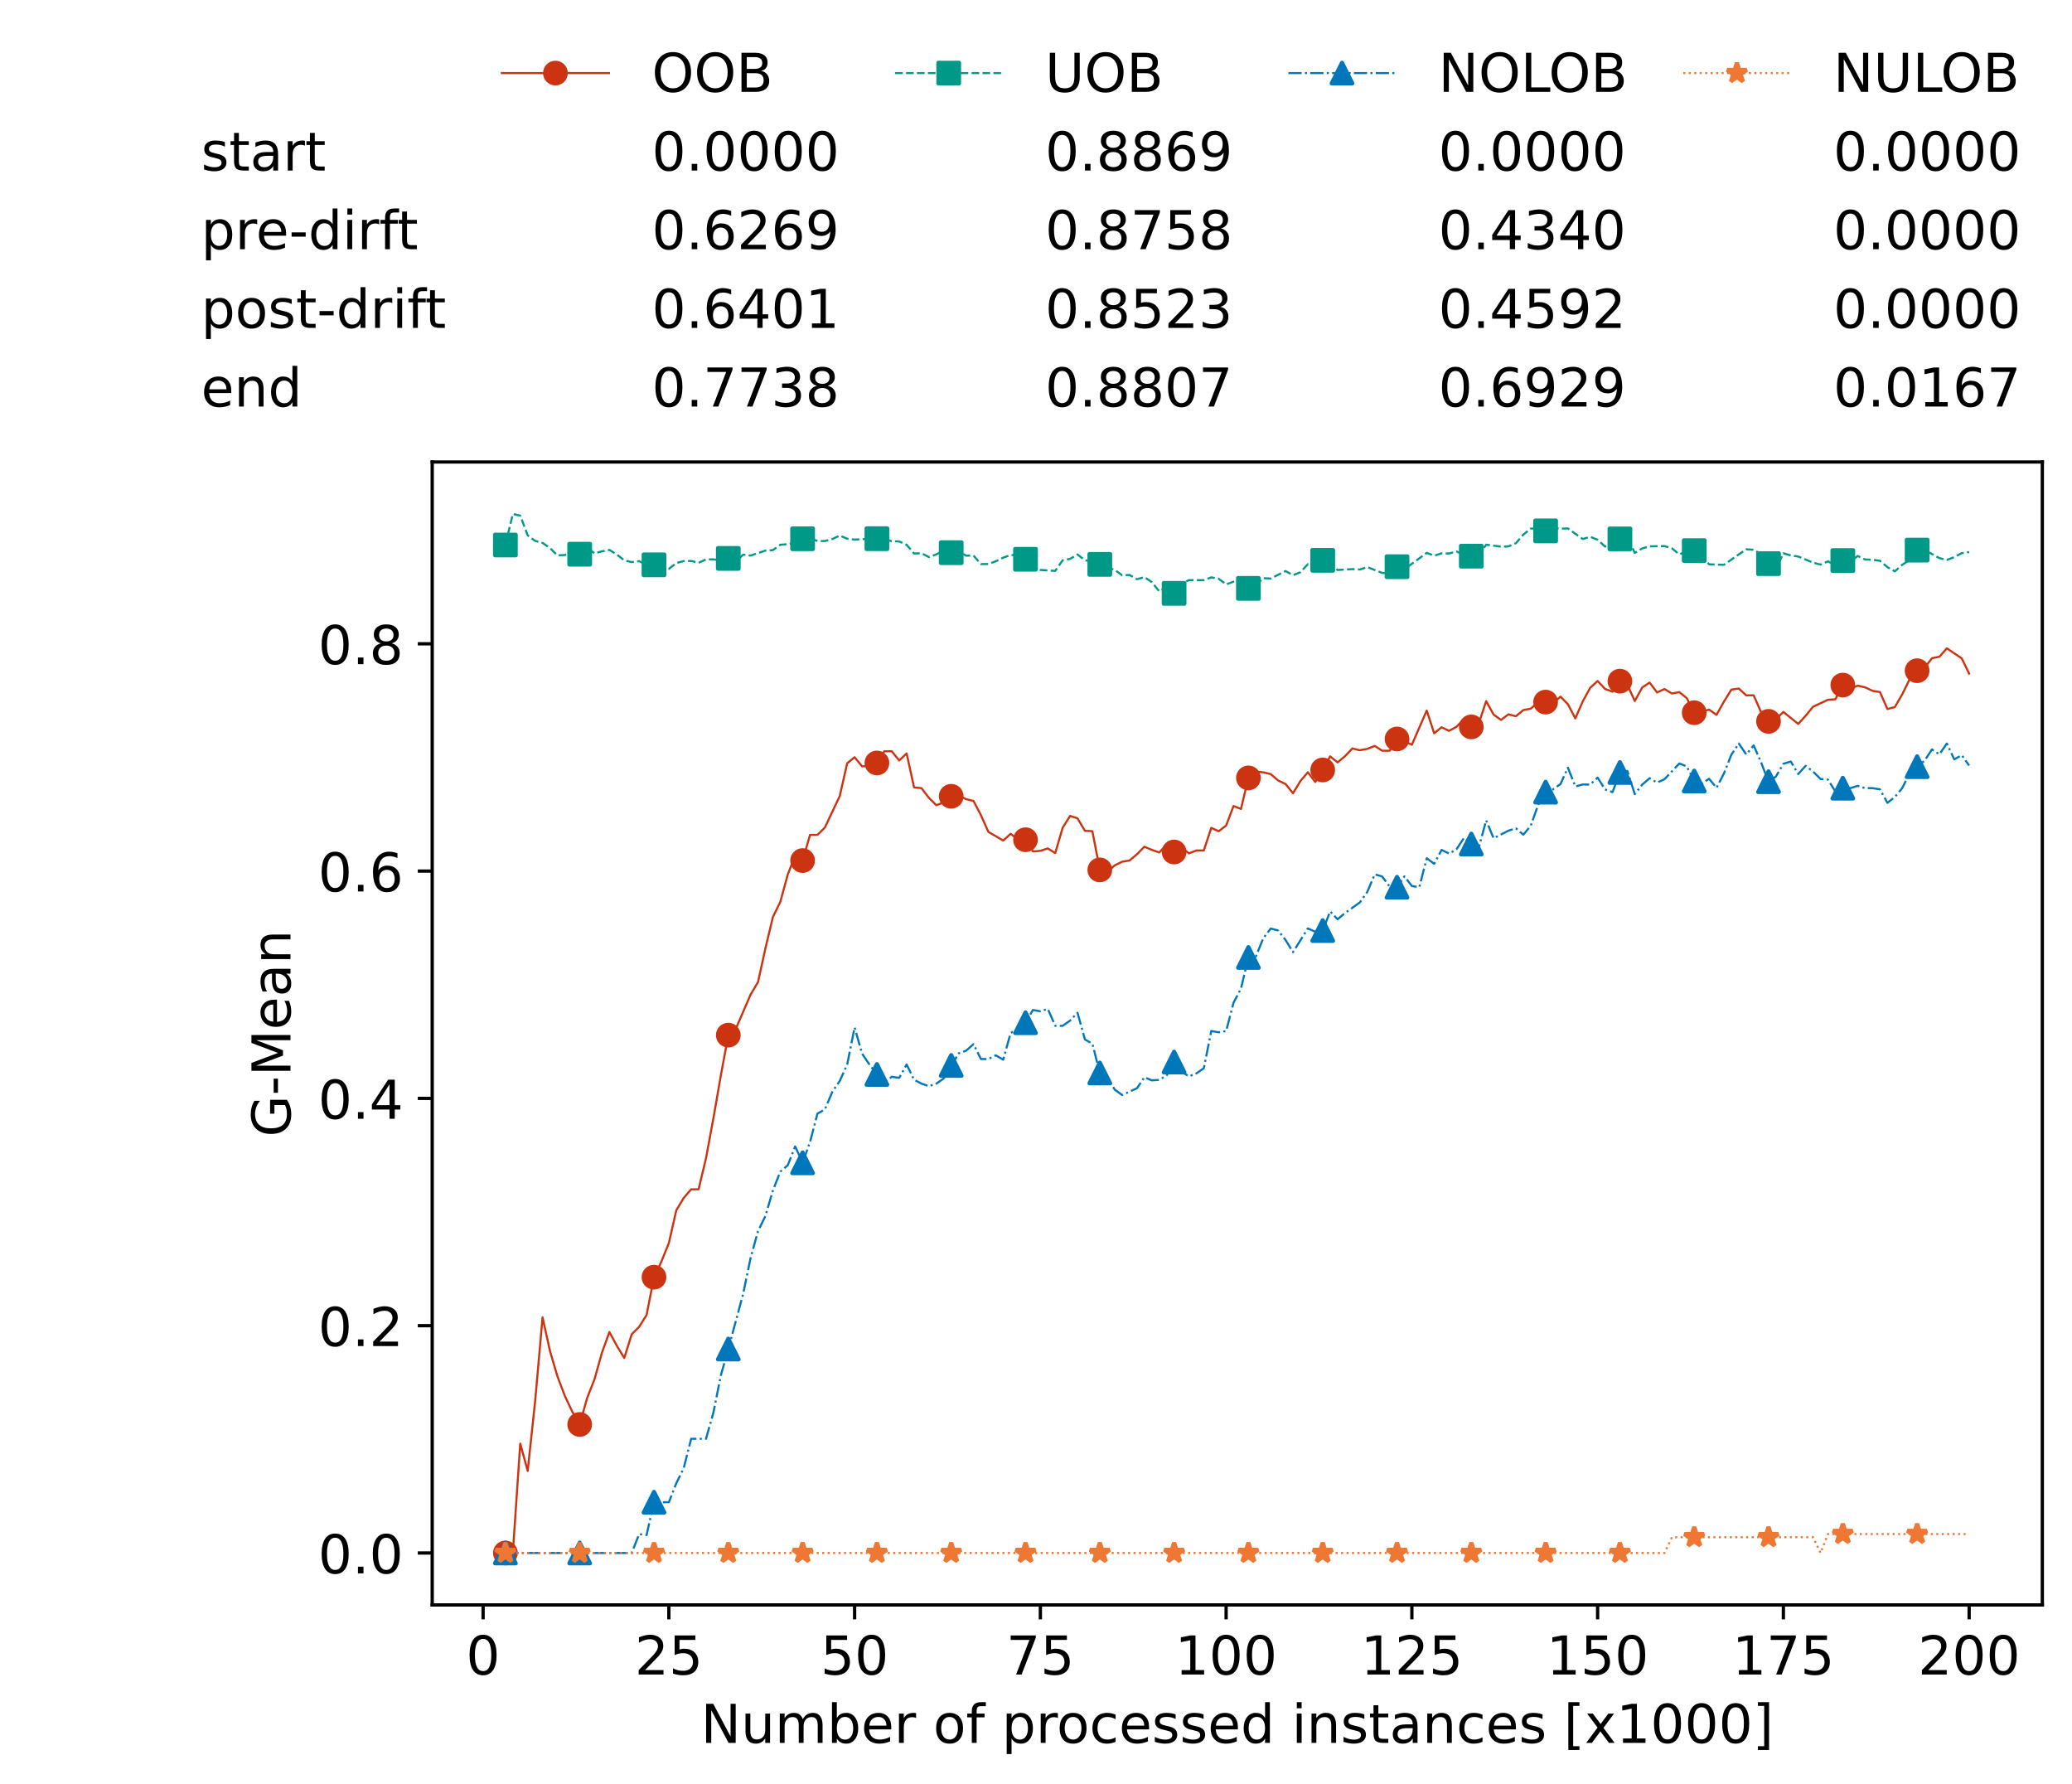 <?xml version="1.0" encoding="utf-8" standalone="no"?>
<!DOCTYPE svg PUBLIC "-//W3C//DTD SVG 1.1//EN"
  "http://www.w3.org/Graphics/SVG/1.1/DTD/svg11.dtd">
<!-- Created with matplotlib (https://matplotlib.org/) -->
<svg height="432.615pt" version="1.1" viewBox="0 0 502.65 432.615" width="502.65pt" xmlns="http://www.w3.org/2000/svg" xmlns:xlink="http://www.w3.org/1999/xlink">
 <defs>
  <style type="text/css">*{stroke-linecap:butt;stroke-linejoin:round;}</style>
 </defs>
 <g id="figure_1">
  <g id="patch_1">
   <path d="M 0 432.615 
L 502.65 432.615 
L 502.65 0 
L 0 0 
z
" style="fill:#ffffff;"/>
  </g>
  <g id="axes_1">
   <g id="patch_2">
    <path d="M 104.85 389.252 
L 495.45 389.252 
L 495.45 112.052 
L 104.85 112.052 
z
" style="fill:#ffffff;"/>
   </g>
   <g id="matplotlib.axis_1">
    <g id="xtick_1">
     <g id="line2d_1">
      <defs>
       <path d="M 0 0 
L 0 3.5 
" id="m260c69b1a7" style="stroke:#000000;stroke-width:0.8;"/>
      </defs>
      <g>
       <use style="stroke:#000000;stroke-width:0.8;" x="117.197" xlink:href="#m260c69b1a7" y="389.252"/>
      </g>
     </g>
     <g id="text_1">
      <!-- 0 -->
      <g transform="translate(113.061 406.13)scale(0.13 -0.13)">
       <defs>
        <path d="M 31.781 66.406 
Q 24.172 66.406 20.328 58.906 
Q 16.5 51.422 16.5 36.375 
Q 16.5 21.391 20.328 13.891 
Q 24.172 6.391 31.781 6.391 
Q 39.453 6.391 43.281 13.891 
Q 47.125 21.391 47.125 36.375 
Q 47.125 51.422 43.281 58.906 
Q 39.453 66.406 31.781 66.406 
z
M 31.781 74.219 
Q 44.047 74.219 50.516 64.516 
Q 56.984 54.828 56.984 36.375 
Q 56.984 17.969 50.516 8.266 
Q 44.047 -1.422 31.781 -1.422 
Q 19.531 -1.422 13.062 8.266 
Q 6.594 17.969 6.594 36.375 
Q 6.594 54.828 13.062 64.516 
Q 19.531 74.219 31.781 74.219 
z
" id="DejaVuSans-48"/>
       </defs>
       <use xlink:href="#DejaVuSans-48"/>
      </g>
     </g>
    </g>
    <g id="xtick_2">
     <g id="line2d_2">
      <g>
       <use style="stroke:#000000;stroke-width:0.8;" x="162.259" xlink:href="#m260c69b1a7" y="389.252"/>
      </g>
     </g>
     <g id="text_2">
      <!-- 25 -->
      <g transform="translate(153.988 406.13)scale(0.13 -0.13)">
       <defs>
        <path d="M 19.188 8.297 
L 53.609 8.297 
L 53.609 0 
L 7.328 0 
L 7.328 8.297 
Q 12.938 14.109 22.625 23.891 
Q 32.328 33.688 34.812 36.531 
Q 39.547 41.844 41.422 45.531 
Q 43.312 49.219 43.312 52.781 
Q 43.312 58.594 39.234 62.25 
Q 35.156 65.922 28.609 65.922 
Q 23.969 65.922 18.812 64.312 
Q 13.672 62.703 7.812 59.422 
L 7.812 69.391 
Q 13.766 71.781 18.938 73 
Q 24.125 74.219 28.422 74.219 
Q 39.75 74.219 46.484 68.547 
Q 53.219 62.891 53.219 53.422 
Q 53.219 48.922 51.531 44.891 
Q 49.859 40.875 45.406 35.406 
Q 44.188 33.984 37.641 27.219 
Q 31.109 20.453 19.188 8.297 
z
" id="DejaVuSans-50"/>
        <path d="M 10.797 72.906 
L 49.516 72.906 
L 49.516 64.594 
L 19.828 64.594 
L 19.828 46.734 
Q 21.969 47.469 24.109 47.828 
Q 26.266 48.188 28.422 48.188 
Q 40.625 48.188 47.75 41.5 
Q 54.891 34.812 54.891 23.391 
Q 54.891 11.625 47.562 5.094 
Q 40.234 -1.422 26.906 -1.422 
Q 22.312 -1.422 17.547 -0.641 
Q 12.797 0.141 7.719 1.703 
L 7.719 11.625 
Q 12.109 9.234 16.797 8.062 
Q 21.484 6.891 26.703 6.891 
Q 35.156 6.891 40.078 11.328 
Q 45.016 15.766 45.016 23.391 
Q 45.016 31 40.078 35.438 
Q 35.156 39.891 26.703 39.891 
Q 22.75 39.891 18.812 39.016 
Q 14.891 38.141 10.797 36.281 
z
" id="DejaVuSans-53"/>
       </defs>
       <use xlink:href="#DejaVuSans-50"/>
       <use x="63.623" xlink:href="#DejaVuSans-53"/>
      </g>
     </g>
    </g>
    <g id="xtick_3">
     <g id="line2d_3">
      <g>
       <use style="stroke:#000000;stroke-width:0.8;" x="207.322" xlink:href="#m260c69b1a7" y="389.252"/>
      </g>
     </g>
     <g id="text_3">
      <!-- 50 -->
      <g transform="translate(199.05 406.13)scale(0.13 -0.13)">
       <use xlink:href="#DejaVuSans-53"/>
       <use x="63.623" xlink:href="#DejaVuSans-48"/>
      </g>
     </g>
    </g>
    <g id="xtick_4">
     <g id="line2d_4">
      <g>
       <use style="stroke:#000000;stroke-width:0.8;" x="252.384" xlink:href="#m260c69b1a7" y="389.252"/>
      </g>
     </g>
     <g id="text_4">
      <!-- 75 -->
      <g transform="translate(244.113 406.13)scale(0.13 -0.13)">
       <defs>
        <path d="M 8.203 72.906 
L 55.078 72.906 
L 55.078 68.703 
L 28.609 0 
L 18.312 0 
L 43.219 64.594 
L 8.203 64.594 
z
" id="DejaVuSans-55"/>
       </defs>
       <use xlink:href="#DejaVuSans-55"/>
       <use x="63.623" xlink:href="#DejaVuSans-53"/>
      </g>
     </g>
    </g>
    <g id="xtick_5">
     <g id="line2d_5">
      <g>
       <use style="stroke:#000000;stroke-width:0.8;" x="297.446" xlink:href="#m260c69b1a7" y="389.252"/>
      </g>
     </g>
     <g id="text_5">
      <!-- 100 -->
      <g transform="translate(285.039 406.13)scale(0.13 -0.13)">
       <defs>
        <path d="M 12.406 8.297 
L 28.516 8.297 
L 28.516 63.922 
L 10.984 60.406 
L 10.984 69.391 
L 28.422 72.906 
L 38.281 72.906 
L 38.281 8.297 
L 54.391 8.297 
L 54.391 0 
L 12.406 0 
z
" id="DejaVuSans-49"/>
       </defs>
       <use xlink:href="#DejaVuSans-49"/>
       <use x="63.623" xlink:href="#DejaVuSans-48"/>
       <use x="127.246" xlink:href="#DejaVuSans-48"/>
      </g>
     </g>
    </g>
    <g id="xtick_6">
     <g id="line2d_6">
      <g>
       <use style="stroke:#000000;stroke-width:0.8;" x="342.509" xlink:href="#m260c69b1a7" y="389.252"/>
      </g>
     </g>
     <g id="text_6">
      <!-- 125 -->
      <g transform="translate(330.102 406.13)scale(0.13 -0.13)">
       <use xlink:href="#DejaVuSans-49"/>
       <use x="63.623" xlink:href="#DejaVuSans-50"/>
       <use x="127.246" xlink:href="#DejaVuSans-53"/>
      </g>
     </g>
    </g>
    <g id="xtick_7">
     <g id="line2d_7">
      <g>
       <use style="stroke:#000000;stroke-width:0.8;" x="387.571" xlink:href="#m260c69b1a7" y="389.252"/>
      </g>
     </g>
     <g id="text_7">
      <!-- 150 -->
      <g transform="translate(375.164 406.13)scale(0.13 -0.13)">
       <use xlink:href="#DejaVuSans-49"/>
       <use x="63.623" xlink:href="#DejaVuSans-53"/>
       <use x="127.246" xlink:href="#DejaVuSans-48"/>
      </g>
     </g>
    </g>
    <g id="xtick_8">
     <g id="line2d_8">
      <g>
       <use style="stroke:#000000;stroke-width:0.8;" x="432.633" xlink:href="#m260c69b1a7" y="389.252"/>
      </g>
     </g>
     <g id="text_8">
      <!-- 175 -->
      <g transform="translate(420.226 406.13)scale(0.13 -0.13)">
       <use xlink:href="#DejaVuSans-49"/>
       <use x="63.623" xlink:href="#DejaVuSans-55"/>
       <use x="127.246" xlink:href="#DejaVuSans-53"/>
      </g>
     </g>
    </g>
    <g id="xtick_9">
     <g id="line2d_9">
      <g>
       <use style="stroke:#000000;stroke-width:0.8;" x="477.695" xlink:href="#m260c69b1a7" y="389.252"/>
      </g>
     </g>
     <g id="text_9">
      <!-- 200 -->
      <g transform="translate(465.289 406.13)scale(0.13 -0.13)">
       <use xlink:href="#DejaVuSans-50"/>
       <use x="63.623" xlink:href="#DejaVuSans-48"/>
       <use x="127.246" xlink:href="#DejaVuSans-48"/>
      </g>
     </g>
    </g>
    <g id="text_10">
     <!-- Number of processed instances [x1000] -->
     <g transform="translate(170.025 422.711)scale(0.13 -0.13)">
      <defs>
       <path d="M 9.812 72.906 
L 23.094 72.906 
L 55.422 11.922 
L 55.422 72.906 
L 64.984 72.906 
L 64.984 0 
L 51.703 0 
L 19.391 60.984 
L 19.391 0 
L 9.812 0 
z
" id="DejaVuSans-78"/>
       <path d="M 8.5 21.578 
L 8.5 54.688 
L 17.484 54.688 
L 17.484 21.922 
Q 17.484 14.156 20.5 10.266 
Q 23.531 6.391 29.594 6.391 
Q 36.859 6.391 41.078 11.031 
Q 45.312 15.672 45.312 23.688 
L 45.312 54.688 
L 54.297 54.688 
L 54.297 0 
L 45.312 0 
L 45.312 8.406 
Q 42.047 3.422 37.719 1 
Q 33.406 -1.422 27.688 -1.422 
Q 18.266 -1.422 13.375 4.438 
Q 8.5 10.297 8.5 21.578 
z
M 31.109 56 
z
" id="DejaVuSans-117"/>
       <path d="M 52 44.188 
Q 55.375 50.25 60.062 53.125 
Q 64.75 56 71.094 56 
Q 79.641 56 84.281 50.016 
Q 88.922 44.047 88.922 33.016 
L 88.922 0 
L 79.891 0 
L 79.891 32.719 
Q 79.891 40.578 77.094 44.375 
Q 74.312 48.188 68.609 48.188 
Q 61.625 48.188 57.562 43.547 
Q 53.516 38.922 53.516 30.906 
L 53.516 0 
L 44.484 0 
L 44.484 32.719 
Q 44.484 40.625 41.703 44.406 
Q 38.922 48.188 33.109 48.188 
Q 26.219 48.188 22.156 43.531 
Q 18.109 38.875 18.109 30.906 
L 18.109 0 
L 9.078 0 
L 9.078 54.688 
L 18.109 54.688 
L 18.109 46.188 
Q 21.188 51.219 25.484 53.609 
Q 29.781 56 35.688 56 
Q 41.656 56 45.828 52.969 
Q 50 49.953 52 44.188 
z
" id="DejaVuSans-109"/>
       <path d="M 48.688 27.297 
Q 48.688 37.203 44.609 42.844 
Q 40.531 48.484 33.406 48.484 
Q 26.266 48.484 22.188 42.844 
Q 18.109 37.203 18.109 27.297 
Q 18.109 17.391 22.188 11.75 
Q 26.266 6.109 33.406 6.109 
Q 40.531 6.109 44.609 11.75 
Q 48.688 17.391 48.688 27.297 
z
M 18.109 46.391 
Q 20.953 51.266 25.266 53.625 
Q 29.594 56 35.594 56 
Q 45.562 56 51.781 48.094 
Q 58.016 40.188 58.016 27.297 
Q 58.016 14.406 51.781 6.484 
Q 45.562 -1.422 35.594 -1.422 
Q 29.594 -1.422 25.266 0.953 
Q 20.953 3.328 18.109 8.203 
L 18.109 0 
L 9.078 0 
L 9.078 75.984 
L 18.109 75.984 
z
" id="DejaVuSans-98"/>
       <path d="M 56.203 29.594 
L 56.203 25.203 
L 14.891 25.203 
Q 15.484 15.922 20.484 11.062 
Q 25.484 6.203 34.422 6.203 
Q 39.594 6.203 44.453 7.469 
Q 49.312 8.734 54.109 11.281 
L 54.109 2.781 
Q 49.266 0.734 44.188 -0.344 
Q 39.109 -1.422 33.891 -1.422 
Q 20.797 -1.422 13.156 6.188 
Q 5.516 13.812 5.516 26.812 
Q 5.516 40.234 12.766 48.109 
Q 20.016 56 32.328 56 
Q 43.359 56 49.781 48.891 
Q 56.203 41.797 56.203 29.594 
z
M 47.219 32.234 
Q 47.125 39.594 43.094 43.984 
Q 39.062 48.391 32.422 48.391 
Q 24.906 48.391 20.391 44.141 
Q 15.875 39.891 15.188 32.172 
z
" id="DejaVuSans-101"/>
       <path d="M 41.109 46.297 
Q 39.594 47.172 37.812 47.578 
Q 36.031 48 33.891 48 
Q 26.266 48 22.188 43.047 
Q 18.109 38.094 18.109 28.812 
L 18.109 0 
L 9.078 0 
L 9.078 54.688 
L 18.109 54.688 
L 18.109 46.188 
Q 20.953 51.172 25.484 53.578 
Q 30.031 56 36.531 56 
Q 37.453 56 38.578 55.875 
Q 39.703 55.766 41.062 55.516 
z
" id="DejaVuSans-114"/>
       <path id="DejaVuSans-32"/>
       <path d="M 30.609 48.391 
Q 23.391 48.391 19.188 42.75 
Q 14.984 37.109 14.984 27.297 
Q 14.984 17.484 19.156 11.844 
Q 23.344 6.203 30.609 6.203 
Q 37.797 6.203 41.984 11.859 
Q 46.188 17.531 46.188 27.297 
Q 46.188 37.016 41.984 42.703 
Q 37.797 48.391 30.609 48.391 
z
M 30.609 56 
Q 42.328 56 49.016 48.375 
Q 55.719 40.766 55.719 27.297 
Q 55.719 13.875 49.016 6.219 
Q 42.328 -1.422 30.609 -1.422 
Q 18.844 -1.422 12.172 6.219 
Q 5.516 13.875 5.516 27.297 
Q 5.516 40.766 12.172 48.375 
Q 18.844 56 30.609 56 
z
" id="DejaVuSans-111"/>
       <path d="M 37.109 75.984 
L 37.109 68.5 
L 28.516 68.5 
Q 23.688 68.5 21.797 66.547 
Q 19.922 64.594 19.922 59.516 
L 19.922 54.688 
L 34.719 54.688 
L 34.719 47.703 
L 19.922 47.703 
L 19.922 0 
L 10.891 0 
L 10.891 47.703 
L 2.297 47.703 
L 2.297 54.688 
L 10.891 54.688 
L 10.891 58.5 
Q 10.891 67.625 15.141 71.797 
Q 19.391 75.984 28.609 75.984 
z
" id="DejaVuSans-102"/>
       <path d="M 18.109 8.203 
L 18.109 -20.797 
L 9.078 -20.797 
L 9.078 54.688 
L 18.109 54.688 
L 18.109 46.391 
Q 20.953 51.266 25.266 53.625 
Q 29.594 56 35.594 56 
Q 45.562 56 51.781 48.094 
Q 58.016 40.188 58.016 27.297 
Q 58.016 14.406 51.781 6.484 
Q 45.562 -1.422 35.594 -1.422 
Q 29.594 -1.422 25.266 0.953 
Q 20.953 3.328 18.109 8.203 
z
M 48.688 27.297 
Q 48.688 37.203 44.609 42.844 
Q 40.531 48.484 33.406 48.484 
Q 26.266 48.484 22.188 42.844 
Q 18.109 37.203 18.109 27.297 
Q 18.109 17.391 22.188 11.75 
Q 26.266 6.109 33.406 6.109 
Q 40.531 6.109 44.609 11.75 
Q 48.688 17.391 48.688 27.297 
z
" id="DejaVuSans-112"/>
       <path d="M 48.781 52.594 
L 48.781 44.188 
Q 44.969 46.297 41.141 47.344 
Q 37.312 48.391 33.406 48.391 
Q 24.656 48.391 19.812 42.844 
Q 14.984 37.312 14.984 27.297 
Q 14.984 17.281 19.812 11.734 
Q 24.656 6.203 33.406 6.203 
Q 37.312 6.203 41.141 7.25 
Q 44.969 8.297 48.781 10.406 
L 48.781 2.094 
Q 45.016 0.344 40.984 -0.531 
Q 36.969 -1.422 32.422 -1.422 
Q 20.062 -1.422 12.781 6.344 
Q 5.516 14.109 5.516 27.297 
Q 5.516 40.672 12.859 48.328 
Q 20.219 56 33.016 56 
Q 37.156 56 41.109 55.141 
Q 45.062 54.297 48.781 52.594 
z
" id="DejaVuSans-99"/>
       <path d="M 44.281 53.078 
L 44.281 44.578 
Q 40.484 46.531 36.375 47.5 
Q 32.281 48.484 27.875 48.484 
Q 21.188 48.484 17.844 46.438 
Q 14.5 44.391 14.5 40.281 
Q 14.5 37.156 16.891 35.375 
Q 19.281 33.594 26.516 31.984 
L 29.594 31.297 
Q 39.156 29.25 43.188 25.516 
Q 47.219 21.781 47.219 15.094 
Q 47.219 7.469 41.188 3.016 
Q 35.156 -1.422 24.609 -1.422 
Q 20.219 -1.422 15.453 -0.562 
Q 10.688 0.297 5.422 2 
L 5.422 11.281 
Q 10.406 8.688 15.234 7.391 
Q 20.062 6.109 24.812 6.109 
Q 31.156 6.109 34.562 8.281 
Q 37.984 10.453 37.984 14.406 
Q 37.984 18.062 35.516 20.016 
Q 33.062 21.969 24.703 23.781 
L 21.578 24.516 
Q 13.234 26.266 9.516 29.906 
Q 5.812 33.547 5.812 39.891 
Q 5.812 47.609 11.281 51.797 
Q 16.75 56 26.812 56 
Q 31.781 56 36.172 55.266 
Q 40.578 54.547 44.281 53.078 
z
" id="DejaVuSans-115"/>
       <path d="M 45.406 46.391 
L 45.406 75.984 
L 54.391 75.984 
L 54.391 0 
L 45.406 0 
L 45.406 8.203 
Q 42.578 3.328 38.25 0.953 
Q 33.938 -1.422 27.875 -1.422 
Q 17.969 -1.422 11.734 6.484 
Q 5.516 14.406 5.516 27.297 
Q 5.516 40.188 11.734 48.094 
Q 17.969 56 27.875 56 
Q 33.938 56 38.25 53.625 
Q 42.578 51.266 45.406 46.391 
z
M 14.797 27.297 
Q 14.797 17.391 18.875 11.75 
Q 22.953 6.109 30.078 6.109 
Q 37.203 6.109 41.297 11.75 
Q 45.406 17.391 45.406 27.297 
Q 45.406 37.203 41.297 42.844 
Q 37.203 48.484 30.078 48.484 
Q 22.953 48.484 18.875 42.844 
Q 14.797 37.203 14.797 27.297 
z
" id="DejaVuSans-100"/>
       <path d="M 9.422 54.688 
L 18.406 54.688 
L 18.406 0 
L 9.422 0 
z
M 9.422 75.984 
L 18.406 75.984 
L 18.406 64.594 
L 9.422 64.594 
z
" id="DejaVuSans-105"/>
       <path d="M 54.891 33.016 
L 54.891 0 
L 45.906 0 
L 45.906 32.719 
Q 45.906 40.484 42.875 44.328 
Q 39.844 48.188 33.797 48.188 
Q 26.516 48.188 22.312 43.547 
Q 18.109 38.922 18.109 30.906 
L 18.109 0 
L 9.078 0 
L 9.078 54.688 
L 18.109 54.688 
L 18.109 46.188 
Q 21.344 51.125 25.703 53.562 
Q 30.078 56 35.797 56 
Q 45.219 56 50.047 50.172 
Q 54.891 44.344 54.891 33.016 
z
" id="DejaVuSans-110"/>
       <path d="M 18.312 70.219 
L 18.312 54.688 
L 36.812 54.688 
L 36.812 47.703 
L 18.312 47.703 
L 18.312 18.016 
Q 18.312 11.328 20.141 9.422 
Q 21.969 7.516 27.594 7.516 
L 36.812 7.516 
L 36.812 0 
L 27.594 0 
Q 17.188 0 13.234 3.875 
Q 9.281 7.766 9.281 18.016 
L 9.281 47.703 
L 2.688 47.703 
L 2.688 54.688 
L 9.281 54.688 
L 9.281 70.219 
z
" id="DejaVuSans-116"/>
       <path d="M 34.281 27.484 
Q 23.391 27.484 19.188 25 
Q 14.984 22.516 14.984 16.5 
Q 14.984 11.719 18.141 8.906 
Q 21.297 6.109 26.703 6.109 
Q 34.188 6.109 38.703 11.406 
Q 43.219 16.703 43.219 25.484 
L 43.219 27.484 
z
M 52.203 31.203 
L 52.203 0 
L 43.219 0 
L 43.219 8.297 
Q 40.141 3.328 35.547 0.953 
Q 30.953 -1.422 24.312 -1.422 
Q 15.922 -1.422 10.953 3.297 
Q 6 8.016 6 15.922 
Q 6 25.141 12.172 29.828 
Q 18.359 34.516 30.609 34.516 
L 43.219 34.516 
L 43.219 35.406 
Q 43.219 41.609 39.141 45 
Q 35.062 48.391 27.688 48.391 
Q 23 48.391 18.547 47.266 
Q 14.109 46.141 10.016 43.891 
L 10.016 52.203 
Q 14.938 54.109 19.578 55.047 
Q 24.219 56 28.609 56 
Q 40.484 56 46.344 49.844 
Q 52.203 43.703 52.203 31.203 
z
" id="DejaVuSans-97"/>
       <path d="M 8.594 75.984 
L 29.297 75.984 
L 29.297 69 
L 17.578 69 
L 17.578 -6.203 
L 29.297 -6.203 
L 29.297 -13.188 
L 8.594 -13.188 
z
" id="DejaVuSans-91"/>
       <path d="M 54.891 54.688 
L 35.109 28.078 
L 55.906 0 
L 45.312 0 
L 29.391 21.484 
L 13.484 0 
L 2.875 0 
L 24.125 28.609 
L 4.688 54.688 
L 15.281 54.688 
L 29.781 35.203 
L 44.281 54.688 
z
" id="DejaVuSans-120"/>
       <path d="M 30.422 75.984 
L 30.422 -13.188 
L 9.719 -13.188 
L 9.719 -6.203 
L 21.391 -6.203 
L 21.391 69 
L 9.719 69 
L 9.719 75.984 
z
" id="DejaVuSans-93"/>
      </defs>
      <use xlink:href="#DejaVuSans-78"/>
      <use x="74.805" xlink:href="#DejaVuSans-117"/>
      <use x="138.184" xlink:href="#DejaVuSans-109"/>
      <use x="235.596" xlink:href="#DejaVuSans-98"/>
      <use x="299.072" xlink:href="#DejaVuSans-101"/>
      <use x="360.596" xlink:href="#DejaVuSans-114"/>
      <use x="401.709" xlink:href="#DejaVuSans-32"/>
      <use x="433.496" xlink:href="#DejaVuSans-111"/>
      <use x="494.678" xlink:href="#DejaVuSans-102"/>
      <use x="529.883" xlink:href="#DejaVuSans-32"/>
      <use x="561.67" xlink:href="#DejaVuSans-112"/>
      <use x="625.146" xlink:href="#DejaVuSans-114"/>
      <use x="664.01" xlink:href="#DejaVuSans-111"/>
      <use x="725.191" xlink:href="#DejaVuSans-99"/>
      <use x="780.172" xlink:href="#DejaVuSans-101"/>
      <use x="841.695" xlink:href="#DejaVuSans-115"/>
      <use x="893.795" xlink:href="#DejaVuSans-115"/>
      <use x="945.895" xlink:href="#DejaVuSans-101"/>
      <use x="1007.418" xlink:href="#DejaVuSans-100"/>
      <use x="1070.895" xlink:href="#DejaVuSans-32"/>
      <use x="1102.682" xlink:href="#DejaVuSans-105"/>
      <use x="1130.465" xlink:href="#DejaVuSans-110"/>
      <use x="1193.844" xlink:href="#DejaVuSans-115"/>
      <use x="1245.943" xlink:href="#DejaVuSans-116"/>
      <use x="1285.152" xlink:href="#DejaVuSans-97"/>
      <use x="1346.432" xlink:href="#DejaVuSans-110"/>
      <use x="1409.811" xlink:href="#DejaVuSans-99"/>
      <use x="1464.791" xlink:href="#DejaVuSans-101"/>
      <use x="1526.314" xlink:href="#DejaVuSans-115"/>
      <use x="1578.414" xlink:href="#DejaVuSans-32"/>
      <use x="1610.201" xlink:href="#DejaVuSans-91"/>
      <use x="1649.215" xlink:href="#DejaVuSans-120"/>
      <use x="1708.395" xlink:href="#DejaVuSans-49"/>
      <use x="1772.018" xlink:href="#DejaVuSans-48"/>
      <use x="1835.641" xlink:href="#DejaVuSans-48"/>
      <use x="1899.264" xlink:href="#DejaVuSans-48"/>
      <use x="1962.887" xlink:href="#DejaVuSans-93"/>
     </g>
    </g>
   </g>
   <g id="matplotlib.axis_2">
    <g id="ytick_1">
     <g id="line2d_10">
      <defs>
       <path d="M 0 0 
L -3.5 0 
" id="mfdd2d4db16" style="stroke:#000000;stroke-width:0.8;"/>
      </defs>
      <g>
       <use style="stroke:#000000;stroke-width:0.8;" x="104.85" xlink:href="#mfdd2d4db16" y="376.652"/>
      </g>
     </g>
     <g id="text_11">
      <!-- 0.0 -->
      <g transform="translate(77.176 381.591)scale(0.13 -0.13)">
       <defs>
        <path d="M 10.688 12.406 
L 21 12.406 
L 21 0 
L 10.688 0 
z
" id="DejaVuSans-46"/>
       </defs>
       <use xlink:href="#DejaVuSans-48"/>
       <use x="63.623" xlink:href="#DejaVuSans-46"/>
       <use x="95.41" xlink:href="#DejaVuSans-48"/>
      </g>
     </g>
    </g>
    <g id="ytick_2">
     <g id="line2d_11">
      <g>
       <use style="stroke:#000000;stroke-width:0.8;" x="104.85" xlink:href="#mfdd2d4db16" y="321.524"/>
      </g>
     </g>
     <g id="text_12">
      <!-- 0.2 -->
      <g transform="translate(77.176 326.463)scale(0.13 -0.13)">
       <use xlink:href="#DejaVuSans-48"/>
       <use x="63.623" xlink:href="#DejaVuSans-46"/>
       <use x="95.41" xlink:href="#DejaVuSans-50"/>
      </g>
     </g>
    </g>
    <g id="ytick_3">
     <g id="line2d_12">
      <g>
       <use style="stroke:#000000;stroke-width:0.8;" x="104.85" xlink:href="#mfdd2d4db16" y="266.397"/>
      </g>
     </g>
     <g id="text_13">
      <!-- 0.4 -->
      <g transform="translate(77.176 271.336)scale(0.13 -0.13)">
       <defs>
        <path d="M 37.797 64.312 
L 12.891 25.391 
L 37.797 25.391 
z
M 35.203 72.906 
L 47.609 72.906 
L 47.609 25.391 
L 58.016 25.391 
L 58.016 17.188 
L 47.609 17.188 
L 47.609 0 
L 37.797 0 
L 37.797 17.188 
L 4.891 17.188 
L 4.891 26.703 
z
" id="DejaVuSans-52"/>
       </defs>
       <use xlink:href="#DejaVuSans-48"/>
       <use x="63.623" xlink:href="#DejaVuSans-46"/>
       <use x="95.41" xlink:href="#DejaVuSans-52"/>
      </g>
     </g>
    </g>
    <g id="ytick_4">
     <g id="line2d_13">
      <g>
       <use style="stroke:#000000;stroke-width:0.8;" x="104.85" xlink:href="#mfdd2d4db16" y="211.269"/>
      </g>
     </g>
     <g id="text_14">
      <!-- 0.6 -->
      <g transform="translate(77.176 216.208)scale(0.13 -0.13)">
       <defs>
        <path d="M 33.016 40.375 
Q 26.375 40.375 22.484 35.828 
Q 18.609 31.297 18.609 23.391 
Q 18.609 15.531 22.484 10.953 
Q 26.375 6.391 33.016 6.391 
Q 39.656 6.391 43.531 10.953 
Q 47.406 15.531 47.406 23.391 
Q 47.406 31.297 43.531 35.828 
Q 39.656 40.375 33.016 40.375 
z
M 52.594 71.297 
L 52.594 62.312 
Q 48.875 64.062 45.094 64.984 
Q 41.312 65.922 37.594 65.922 
Q 27.828 65.922 22.672 59.328 
Q 17.531 52.734 16.797 39.406 
Q 19.672 43.656 24.016 45.922 
Q 28.375 48.188 33.594 48.188 
Q 44.578 48.188 50.953 41.516 
Q 57.328 34.859 57.328 23.391 
Q 57.328 12.156 50.688 5.359 
Q 44.047 -1.422 33.016 -1.422 
Q 20.359 -1.422 13.672 8.266 
Q 6.984 17.969 6.984 36.375 
Q 6.984 53.656 15.188 63.938 
Q 23.391 74.219 37.203 74.219 
Q 40.922 74.219 44.703 73.484 
Q 48.484 72.75 52.594 71.297 
z
" id="DejaVuSans-54"/>
       </defs>
       <use xlink:href="#DejaVuSans-48"/>
       <use x="63.623" xlink:href="#DejaVuSans-46"/>
       <use x="95.41" xlink:href="#DejaVuSans-54"/>
      </g>
     </g>
    </g>
    <g id="ytick_5">
     <g id="line2d_14">
      <g>
       <use style="stroke:#000000;stroke-width:0.8;" x="104.85" xlink:href="#mfdd2d4db16" y="156.142"/>
      </g>
     </g>
     <g id="text_15">
      <!-- 0.8 -->
      <g transform="translate(77.176 161.081)scale(0.13 -0.13)">
       <defs>
        <path d="M 31.781 34.625 
Q 24.75 34.625 20.719 30.859 
Q 16.703 27.094 16.703 20.516 
Q 16.703 13.922 20.719 10.156 
Q 24.75 6.391 31.781 6.391 
Q 38.812 6.391 42.859 10.172 
Q 46.922 13.969 46.922 20.516 
Q 46.922 27.094 42.891 30.859 
Q 38.875 34.625 31.781 34.625 
z
M 21.922 38.812 
Q 15.578 40.375 12.031 44.719 
Q 8.5 49.078 8.5 55.328 
Q 8.5 64.062 14.719 69.141 
Q 20.953 74.219 31.781 74.219 
Q 42.672 74.219 48.875 69.141 
Q 55.078 64.062 55.078 55.328 
Q 55.078 49.078 51.531 44.719 
Q 48 40.375 41.703 38.812 
Q 48.828 37.156 52.797 32.312 
Q 56.781 27.484 56.781 20.516 
Q 56.781 9.906 50.312 4.234 
Q 43.844 -1.422 31.781 -1.422 
Q 19.734 -1.422 13.25 4.234 
Q 6.781 9.906 6.781 20.516 
Q 6.781 27.484 10.781 32.312 
Q 14.797 37.156 21.922 38.812 
z
M 18.312 54.391 
Q 18.312 48.734 21.844 45.562 
Q 25.391 42.391 31.781 42.391 
Q 38.141 42.391 41.719 45.562 
Q 45.312 48.734 45.312 54.391 
Q 45.312 60.062 41.719 63.234 
Q 38.141 66.406 31.781 66.406 
Q 25.391 66.406 21.844 63.234 
Q 18.312 60.062 18.312 54.391 
z
" id="DejaVuSans-56"/>
       </defs>
       <use xlink:href="#DejaVuSans-48"/>
       <use x="63.623" xlink:href="#DejaVuSans-46"/>
       <use x="95.41" xlink:href="#DejaVuSans-56"/>
      </g>
     </g>
    </g>
    <g id="text_16">
     <!-- G-Mean -->
     <g transform="translate(70.472 275.744)rotate(-90)scale(0.13 -0.13)">
      <defs>
       <path d="M 59.516 10.406 
L 59.516 29.984 
L 43.406 29.984 
L 43.406 38.094 
L 69.281 38.094 
L 69.281 6.781 
Q 63.578 2.734 56.688 0.656 
Q 49.812 -1.422 42 -1.422 
Q 24.906 -1.422 15.25 8.562 
Q 5.609 18.562 5.609 36.375 
Q 5.609 54.25 15.25 64.234 
Q 24.906 74.219 42 74.219 
Q 49.125 74.219 55.547 72.453 
Q 61.969 70.703 67.391 67.281 
L 67.391 56.781 
Q 61.922 61.422 55.766 63.766 
Q 49.609 66.109 42.828 66.109 
Q 29.438 66.109 22.719 58.641 
Q 16.016 51.172 16.016 36.375 
Q 16.016 21.625 22.719 14.156 
Q 29.438 6.688 42.828 6.688 
Q 48.047 6.688 52.141 7.594 
Q 56.25 8.5 59.516 10.406 
z
" id="DejaVuSans-71"/>
       <path d="M 4.891 31.391 
L 31.203 31.391 
L 31.203 23.391 
L 4.891 23.391 
z
" id="DejaVuSans-45"/>
       <path d="M 9.812 72.906 
L 24.516 72.906 
L 43.109 23.297 
L 61.812 72.906 
L 76.516 72.906 
L 76.516 0 
L 66.891 0 
L 66.891 64.016 
L 48.094 14.016 
L 38.188 14.016 
L 19.391 64.016 
L 19.391 0 
L 9.812 0 
z
" id="DejaVuSans-77"/>
      </defs>
      <use xlink:href="#DejaVuSans-71"/>
      <use x="77.49" xlink:href="#DejaVuSans-45"/>
      <use x="113.574" xlink:href="#DejaVuSans-77"/>
      <use x="199.854" xlink:href="#DejaVuSans-101"/>
      <use x="261.377" xlink:href="#DejaVuSans-97"/>
      <use x="322.656" xlink:href="#DejaVuSans-110"/>
     </g>
    </g>
   </g>
   <g id="line2d_15"/>
   <g id="line2d_16"/>
   <g id="line2d_17"/>
   <g id="line2d_18"/>
   <g id="line2d_19"/>
   <g id="line2d_20">
    <path clip-path="url(#pc0f3dbd467)" d="M 122.605 376.652 
L 124.407 376.652 
L 126.21 350.129 
L 128.012 356.759 
L 129.815 339.902 
L 131.617 319.503 
L 133.419 327.668 
L 135.222 333.791 
L 137.024 338.553 
L 138.827 342.363 
L 140.629 345.48 
L 142.432 339.073 
L 144.234 334.478 
L 146.037 328.033 
L 147.839 323.06 
L 149.642 326.41 
L 151.444 329.365 
L 153.247 323.609 
L 155.049 321.813 
L 156.852 318.937 
L 158.654 309.763 
L 160.457 305.945 
L 162.259 301.492 
L 164.062 293.555 
L 165.864 290.541 
L 167.667 288.443 
L 169.469 288.443 
L 171.272 280.902 
L 173.074 271.167 
L 174.877 260.785 
L 176.679 251.06 
L 178.482 249.575 
L 182.087 241.213 
L 183.889 238.194 
L 185.692 229.966 
L 187.494 222.425 
L 189.297 218.729 
L 191.099 212.115 
L 192.902 207.481 
L 194.704 208.718 
L 196.507 202.487 
L 198.309 202.483 
L 200.112 200.699 
L 203.717 193.061 
L 205.519 185.116 
L 207.322 183.649 
L 209.124 185.851 
L 210.927 185.825 
L 212.729 185.045 
L 214.532 182.207 
L 216.334 182.202 
L 218.137 184.441 
L 219.939 182.741 
L 221.742 190.969 
L 223.544 191.154 
L 225.347 193.504 
L 227.149 195.297 
L 228.952 194.588 
L 230.754 193.125 
L 232.557 192.917 
L 234.359 193.819 
L 236.162 194.262 
L 237.964 197.712 
L 239.767 201.749 
L 243.372 203.863 
L 245.174 202.222 
L 246.976 203.63 
L 248.779 203.664 
L 250.581 206.513 
L 252.384 206.352 
L 254.186 205.77 
L 255.989 206.904 
L 257.791 200.753 
L 259.594 197.883 
L 261.396 198.472 
L 263.199 201.503 
L 265.001 201.584 
L 266.804 210.985 
L 268.606 211.516 
L 270.409 209.889 
L 272.211 208.999 
L 274.014 208.698 
L 275.816 207.181 
L 277.619 205.357 
L 279.421 206.116 
L 281.224 206.743 
L 283.026 204.869 
L 284.829 206.636 
L 286.631 205.564 
L 288.434 206.967 
L 290.236 206.265 
L 292.039 206.27 
L 293.841 200.779 
L 295.644 201.609 
L 297.446 200.215 
L 299.249 195.49 
L 301.051 196.195 
L 302.854 188.666 
L 304.656 187.15 
L 306.459 187.315 
L 308.261 187.743 
L 310.064 189.295 
L 311.866 190.156 
L 313.669 192.394 
L 315.471 189.425 
L 317.274 187.307 
L 319.076 189.655 
L 320.879 186.74 
L 322.681 183.442 
L 324.484 184.909 
L 326.286 183.401 
L 328.089 181.523 
L 329.891 181.957 
L 331.694 181.622 
L 333.496 180.921 
L 335.299 182.069 
L 337.101 182.085 
L 338.904 179.223 
L 340.706 179.799 
L 342.509 180.623 
L 346.114 172.328 
L 347.916 177.849 
L 349.719 176.382 
L 351.521 177.258 
L 353.324 176.286 
L 355.126 174.415 
L 356.928 176.297 
L 358.731 175.475 
L 360.533 170.044 
L 362.336 173.312 
L 364.138 174.604 
L 365.941 173.249 
L 367.743 173.711 
L 369.546 172.222 
L 371.348 171.875 
L 373.151 170.309 
L 374.953 170.283 
L 376.756 170.535 
L 378.558 168.965 
L 380.361 170.796 
L 382.163 174.24 
L 383.966 170.101 
L 385.768 166.817 
L 387.571 165.166 
L 389.373 167.091 
L 391.176 167.763 
L 392.978 165.203 
L 394.781 166.041 
L 396.583 170.014 
L 398.386 166.735 
L 400.188 165.548 
L 401.991 167.947 
L 403.793 167.112 
L 405.596 168.198 
L 407.398 167.863 
L 409.201 169.324 
L 411.003 172.859 
L 412.806 172.618 
L 414.608 172.106 
L 416.411 173.376 
L 418.213 170.172 
L 420.016 167.258 
L 421.818 166.993 
L 423.621 168.654 
L 425.423 168.634 
L 427.226 172.75 
L 429.028 174.953 
L 430.831 174.442 
L 432.633 172.664 
L 436.238 175.575 
L 438.041 173.59 
L 439.843 171.397 
L 443.448 169.721 
L 445.251 169.591 
L 447.053 166.155 
L 448.856 167.073 
L 450.658 166.291 
L 452.461 166.704 
L 454.263 167.551 
L 456.066 167.838 
L 457.868 171.961 
L 459.671 171.499 
L 461.473 168.376 
L 463.276 164.722 
L 465.078 162.673 
L 466.881 161.973 
L 468.683 159.639 
L 470.485 159.277 
L 472.288 157.243 
L 475.893 159.671 
L 477.695 163.376 
L 477.695 163.376 
" style="fill:none;stroke:#cc3311;stroke-linecap:square;stroke-width:0.5;"/>
    <defs>
     <path d="M 0 2.5 
C 0.663 2.5 1.299 2.237 1.768 1.768 
C 2.237 1.299 2.5 0.663 2.5 0 
C 2.5 -0.663 2.237 -1.299 1.768 -1.768 
C 1.299 -2.237 0.663 -2.5 0 -2.5 
C -0.663 -2.5 -1.299 -2.237 -1.768 -1.768 
C -2.237 -1.299 -2.5 -0.663 -2.5 0 
C -2.5 0.663 -2.237 1.299 -1.768 1.768 
C -1.299 2.237 -0.663 2.5 0 2.5 
z
" id="m0cf2329c66" style="stroke:#cc3311;"/>
    </defs>
    <g clip-path="url(#pc0f3dbd467)">
     <use style="fill:#cc3311;stroke:#cc3311;" x="122.605" xlink:href="#m0cf2329c66" y="376.652"/>
     <use style="fill:#cc3311;stroke:#cc3311;" x="140.629" xlink:href="#m0cf2329c66" y="345.48"/>
     <use style="fill:#cc3311;stroke:#cc3311;" x="158.654" xlink:href="#m0cf2329c66" y="309.763"/>
     <use style="fill:#cc3311;stroke:#cc3311;" x="176.679" xlink:href="#m0cf2329c66" y="251.06"/>
     <use style="fill:#cc3311;stroke:#cc3311;" x="194.704" xlink:href="#m0cf2329c66" y="208.718"/>
     <use style="fill:#cc3311;stroke:#cc3311;" x="212.729" xlink:href="#m0cf2329c66" y="185.045"/>
     <use style="fill:#cc3311;stroke:#cc3311;" x="230.754" xlink:href="#m0cf2329c66" y="193.125"/>
     <use style="fill:#cc3311;stroke:#cc3311;" x="248.779" xlink:href="#m0cf2329c66" y="203.664"/>
     <use style="fill:#cc3311;stroke:#cc3311;" x="266.804" xlink:href="#m0cf2329c66" y="210.985"/>
     <use style="fill:#cc3311;stroke:#cc3311;" x="284.829" xlink:href="#m0cf2329c66" y="206.636"/>
     <use style="fill:#cc3311;stroke:#cc3311;" x="302.854" xlink:href="#m0cf2329c66" y="188.666"/>
     <use style="fill:#cc3311;stroke:#cc3311;" x="320.879" xlink:href="#m0cf2329c66" y="186.74"/>
     <use style="fill:#cc3311;stroke:#cc3311;" x="338.904" xlink:href="#m0cf2329c66" y="179.223"/>
     <use style="fill:#cc3311;stroke:#cc3311;" x="356.928" xlink:href="#m0cf2329c66" y="176.297"/>
     <use style="fill:#cc3311;stroke:#cc3311;" x="374.953" xlink:href="#m0cf2329c66" y="170.283"/>
     <use style="fill:#cc3311;stroke:#cc3311;" x="392.978" xlink:href="#m0cf2329c66" y="165.203"/>
     <use style="fill:#cc3311;stroke:#cc3311;" x="411.003" xlink:href="#m0cf2329c66" y="172.859"/>
     <use style="fill:#cc3311;stroke:#cc3311;" x="429.028" xlink:href="#m0cf2329c66" y="174.953"/>
     <use style="fill:#cc3311;stroke:#cc3311;" x="447.053" xlink:href="#m0cf2329c66" y="166.155"/>
     <use style="fill:#cc3311;stroke:#cc3311;" x="465.078" xlink:href="#m0cf2329c66" y="162.673"/>
    </g>
   </g>
   <g id="line2d_21"/>
   <g id="line2d_22"/>
   <g id="line2d_23"/>
   <g id="line2d_24"/>
   <g id="line2d_25">
    <path clip-path="url(#pc0f3dbd467)" d="M 122.605 132.182 
L 124.407 124.652 
L 126.21 125.067 
L 128.012 129.836 
L 129.815 131.18 
L 131.617 131.668 
L 133.419 132.921 
L 135.222 134.705 
L 137.024 134.609 
L 138.827 134.158 
L 140.629 134.413 
L 142.432 132.788 
L 144.234 134.232 
L 146.037 133.707 
L 147.839 133.375 
L 149.642 134.48 
L 151.444 135.906 
L 153.247 136.331 
L 155.049 136.1 
L 156.852 136.986 
L 158.654 136.993 
L 162.259 137.973 
L 164.062 136.568 
L 165.864 136.076 
L 167.667 136.048 
L 169.469 136.51 
L 171.272 135.67 
L 173.074 135.661 
L 174.877 135.956 
L 176.679 135.43 
L 178.482 136.224 
L 180.284 134.52 
L 182.087 134.745 
L 185.692 133.535 
L 187.494 133.424 
L 189.297 132.129 
L 191.099 131.969 
L 192.902 131.612 
L 194.704 130.668 
L 196.507 130.472 
L 198.309 131.219 
L 200.112 131.216 
L 201.914 130.74 
L 203.717 129.88 
L 205.519 130.658 
L 207.322 130.878 
L 210.927 130.658 
L 214.532 130.714 
L 216.334 131.268 
L 218.137 131.314 
L 219.939 132.129 
L 221.742 134.247 
L 223.544 134.177 
L 225.347 135.113 
L 227.149 134.455 
L 228.952 133.509 
L 230.754 134.043 
L 232.557 133.652 
L 234.359 134.773 
L 236.162 134.733 
L 237.964 136.803 
L 239.767 136.79 
L 241.569 136.139 
L 243.372 135.258 
L 245.174 134.591 
L 246.976 134.695 
L 248.779 135.64 
L 250.581 137.204 
L 252.384 138.226 
L 255.989 138.46 
L 257.791 135.896 
L 259.594 135.545 
L 261.396 134.478 
L 263.199 135.906 
L 265.001 136.126 
L 268.606 137.705 
L 270.409 138.182 
L 272.211 139.523 
L 274.014 139.448 
L 275.816 140.488 
L 277.619 139.97 
L 279.421 141.179 
L 281.224 143.429 
L 283.026 142.425 
L 284.829 143.906 
L 286.631 141.562 
L 288.434 140.699 
L 292.039 140.714 
L 293.841 140.027 
L 295.644 140.369 
L 297.446 141.736 
L 299.249 141.069 
L 301.051 140.913 
L 302.854 142.696 
L 304.656 141.937 
L 306.459 140.226 
L 308.261 140.32 
L 311.866 138.501 
L 313.669 139.5 
L 315.471 138.786 
L 317.274 136.831 
L 319.076 137.89 
L 320.879 135.899 
L 322.681 136.528 
L 324.484 138.241 
L 328.089 138.025 
L 329.891 138.123 
L 331.694 137.533 
L 335.299 138.952 
L 337.101 138.995 
L 338.904 137.443 
L 340.706 138.051 
L 346.114 134.088 
L 347.916 134.793 
L 349.719 134.194 
L 351.521 134.25 
L 353.324 133.734 
L 355.126 134.582 
L 356.928 134.891 
L 358.731 134.756 
L 360.533 132.098 
L 364.138 132.582 
L 365.941 132.528 
L 367.743 131.744 
L 369.546 129.677 
L 371.348 128.186 
L 373.151 128.208 
L 374.953 128.758 
L 376.756 128.077 
L 378.558 128.206 
L 380.361 128.175 
L 383.966 130.73 
L 385.768 130.187 
L 387.571 130.904 
L 389.373 132.555 
L 391.176 131.983 
L 392.978 130.696 
L 394.781 130.179 
L 396.583 134.102 
L 398.386 133.003 
L 400.188 132.512 
L 403.793 132.447 
L 405.596 132.997 
L 407.398 134.455 
L 409.201 133.69 
L 411.003 133.541 
L 412.806 134.903 
L 414.608 136.864 
L 418.213 136.986 
L 421.818 134.461 
L 423.621 133.219 
L 425.423 133.34 
L 427.226 134.377 
L 429.028 136.702 
L 430.831 137.923 
L 432.633 134.19 
L 434.436 134.713 
L 436.238 134.974 
L 439.843 136.462 
L 441.646 136.927 
L 443.448 136.151 
L 445.251 137.059 
L 447.053 135.961 
L 448.856 136.275 
L 450.658 134.834 
L 452.461 135.697 
L 454.263 135.769 
L 456.066 136.009 
L 457.868 137.537 
L 459.671 138.572 
L 461.473 136.975 
L 463.276 135.807 
L 465.078 133.423 
L 466.881 133.37 
L 470.485 135.361 
L 472.288 135.804 
L 474.09 135.126 
L 475.893 134.153 
L 477.695 133.892 
L 477.695 133.892 
" style="fill:none;stroke:#009988;stroke-dasharray:1.85,0.8;stroke-dashoffset:0;stroke-width:0.5;"/>
    <defs>
     <path d="M -2.5 2.5 
L 2.5 2.5 
L 2.5 -2.5 
L -2.5 -2.5 
z
" id="mc68b08a5aa" style="stroke:#009988;stroke-linejoin:miter;"/>
    </defs>
    <g clip-path="url(#pc0f3dbd467)">
     <use style="fill:#009988;stroke:#009988;stroke-linejoin:miter;" x="122.605" xlink:href="#mc68b08a5aa" y="132.182"/>
     <use style="fill:#009988;stroke:#009988;stroke-linejoin:miter;" x="140.629" xlink:href="#mc68b08a5aa" y="134.413"/>
     <use style="fill:#009988;stroke:#009988;stroke-linejoin:miter;" x="158.654" xlink:href="#mc68b08a5aa" y="136.993"/>
     <use style="fill:#009988;stroke:#009988;stroke-linejoin:miter;" x="176.679" xlink:href="#mc68b08a5aa" y="135.43"/>
     <use style="fill:#009988;stroke:#009988;stroke-linejoin:miter;" x="194.704" xlink:href="#mc68b08a5aa" y="130.668"/>
     <use style="fill:#009988;stroke:#009988;stroke-linejoin:miter;" x="212.729" xlink:href="#mc68b08a5aa" y="130.652"/>
     <use style="fill:#009988;stroke:#009988;stroke-linejoin:miter;" x="230.754" xlink:href="#mc68b08a5aa" y="134.043"/>
     <use style="fill:#009988;stroke:#009988;stroke-linejoin:miter;" x="248.779" xlink:href="#mc68b08a5aa" y="135.64"/>
     <use style="fill:#009988;stroke:#009988;stroke-linejoin:miter;" x="266.804" xlink:href="#mc68b08a5aa" y="136.882"/>
     <use style="fill:#009988;stroke:#009988;stroke-linejoin:miter;" x="284.829" xlink:href="#mc68b08a5aa" y="143.906"/>
     <use style="fill:#009988;stroke:#009988;stroke-linejoin:miter;" x="302.854" xlink:href="#mc68b08a5aa" y="142.696"/>
     <use style="fill:#009988;stroke:#009988;stroke-linejoin:miter;" x="320.879" xlink:href="#mc68b08a5aa" y="135.899"/>
     <use style="fill:#009988;stroke:#009988;stroke-linejoin:miter;" x="338.904" xlink:href="#mc68b08a5aa" y="137.443"/>
     <use style="fill:#009988;stroke:#009988;stroke-linejoin:miter;" x="356.928" xlink:href="#mc68b08a5aa" y="134.891"/>
     <use style="fill:#009988;stroke:#009988;stroke-linejoin:miter;" x="374.953" xlink:href="#mc68b08a5aa" y="128.758"/>
     <use style="fill:#009988;stroke:#009988;stroke-linejoin:miter;" x="392.978" xlink:href="#mc68b08a5aa" y="130.696"/>
     <use style="fill:#009988;stroke:#009988;stroke-linejoin:miter;" x="411.003" xlink:href="#mc68b08a5aa" y="133.541"/>
     <use style="fill:#009988;stroke:#009988;stroke-linejoin:miter;" x="429.028" xlink:href="#mc68b08a5aa" y="136.702"/>
     <use style="fill:#009988;stroke:#009988;stroke-linejoin:miter;" x="447.053" xlink:href="#mc68b08a5aa" y="135.961"/>
     <use style="fill:#009988;stroke:#009988;stroke-linejoin:miter;" x="465.078" xlink:href="#mc68b08a5aa" y="133.423"/>
    </g>
   </g>
   <g id="line2d_26"/>
   <g id="line2d_27"/>
   <g id="line2d_28"/>
   <g id="line2d_29"/>
   <g id="line2d_30">
    <path clip-path="url(#pc0f3dbd467)" d="M 122.605 376.652 
L 153.247 376.652 
L 155.049 372.067 
L 156.852 372.296 
L 158.654 364.343 
L 162.259 364.343 
L 164.062 359.751 
L 165.864 356.068 
L 167.667 348.951 
L 171.272 348.951 
L 173.074 342.571 
L 174.877 333.558 
L 176.679 327.178 
L 180.284 313.794 
L 182.087 305.082 
L 183.889 298.588 
L 185.692 294.905 
L 187.494 288.744 
L 189.297 284.15 
L 191.099 282.63 
L 192.902 278.038 
L 194.704 282.017 
L 196.507 276.984 
L 198.309 270.093 
L 200.112 269.067 
L 201.914 264.798 
L 203.717 262.169 
L 205.519 258.193 
L 207.322 249.17 
L 209.124 255.55 
L 210.927 258.19 
L 212.729 260.591 
L 214.532 262.615 
L 216.334 261.151 
L 218.137 261.424 
L 219.939 258.182 
L 221.742 261.865 
L 223.544 262.816 
L 225.347 263.434 
L 227.149 262.82 
L 228.952 261.538 
L 232.557 255.479 
L 234.359 254.829 
L 236.162 253.249 
L 237.964 256.846 
L 239.767 256.846 
L 241.569 255.95 
L 243.372 257.015 
L 245.174 250.519 
L 246.976 249.536 
L 248.779 248.041 
L 250.581 244.952 
L 252.384 245.268 
L 254.186 244.685 
L 255.989 248.794 
L 257.791 248.794 
L 259.594 247.526 
L 261.396 245.626 
L 263.199 252.116 
L 265.001 253.12 
L 266.804 260.233 
L 268.606 261.302 
L 270.409 264.249 
L 272.211 265.57 
L 275.816 263.944 
L 277.619 261.268 
L 279.421 262.028 
L 281.224 261.904 
L 283.026 260.824 
L 284.829 257.581 
L 286.631 259.912 
L 288.434 261.056 
L 290.236 260.338 
L 292.039 259.073 
L 293.841 250.051 
L 295.644 250.365 
L 297.446 250.081 
L 299.249 243.193 
L 301.051 239.757 
L 302.854 232.212 
L 304.656 231.986 
L 306.459 227.558 
L 308.261 225.198 
L 310.064 225.675 
L 311.866 227.973 
L 313.669 230.932 
L 317.274 225.177 
L 319.076 225.975 
L 320.879 225.688 
L 322.681 221.042 
L 324.484 222.949 
L 326.286 221.448 
L 329.891 218.861 
L 331.694 216.317 
L 333.496 212.059 
L 335.299 212.57 
L 337.101 215 
L 338.904 215.182 
L 340.706 212.551 
L 342.509 214.895 
L 344.311 215.178 
L 346.114 208.156 
L 347.916 209.5 
L 349.719 206.136 
L 351.521 207.013 
L 353.324 206.01 
L 355.126 203.245 
L 356.928 204.704 
L 358.731 205.614 
L 360.533 198.962 
L 362.336 203.312 
L 365.941 201.465 
L 367.743 200.891 
L 369.546 202.44 
L 371.348 200.282 
L 373.151 195.17 
L 374.953 192.115 
L 376.756 191.442 
L 378.558 190.164 
L 380.361 186.187 
L 382.163 190.748 
L 383.966 190.265 
L 385.768 190.277 
L 387.571 188.597 
L 389.373 191.468 
L 391.176 192.13 
L 392.978 187.354 
L 394.781 186.976 
L 396.583 192.597 
L 398.386 190.3 
L 400.188 188.741 
L 401.991 189.809 
L 403.793 188.983 
L 407.398 185.162 
L 409.201 185.889 
L 411.003 189.419 
L 412.806 190.092 
L 414.608 188.875 
L 416.411 191.069 
L 418.213 187.591 
L 420.016 183.034 
L 421.818 180.321 
L 423.621 182.982 
L 425.423 180.779 
L 427.226 184.899 
L 429.028 189.582 
L 430.831 188.329 
L 432.633 185.242 
L 434.436 184.694 
L 436.238 187.72 
L 438.041 185.739 
L 439.843 187.14 
L 441.646 188.929 
L 443.448 189.074 
L 445.251 191.977 
L 447.053 191.164 
L 448.856 191.164 
L 450.658 190.593 
L 452.461 191.15 
L 454.263 191.155 
L 456.066 191.437 
L 457.868 194.724 
L 459.671 193.294 
L 461.473 191.129 
L 463.276 187.482 
L 466.881 184.492 
L 468.683 181.75 
L 470.485 182.951 
L 472.288 180.328 
L 474.09 184.17 
L 475.893 183.142 
L 477.695 185.674 
L 477.695 185.674 
" style="fill:none;stroke:#0077bb;stroke-dasharray:3.2,0.8,0.5,0.8;stroke-dashoffset:0;stroke-width:0.5;"/>
    <defs>
     <path d="M 0 -2.5 
L -2.5 2.5 
L 2.5 2.5 
z
" id="m4244f967de" style="stroke:#0077bb;stroke-linejoin:miter;"/>
    </defs>
    <g clip-path="url(#pc0f3dbd467)">
     <use style="fill:#0077bb;stroke:#0077bb;stroke-linejoin:miter;" x="122.605" xlink:href="#m4244f967de" y="376.652"/>
     <use style="fill:#0077bb;stroke:#0077bb;stroke-linejoin:miter;" x="140.629" xlink:href="#m4244f967de" y="376.652"/>
     <use style="fill:#0077bb;stroke:#0077bb;stroke-linejoin:miter;" x="158.654" xlink:href="#m4244f967de" y="364.343"/>
     <use style="fill:#0077bb;stroke:#0077bb;stroke-linejoin:miter;" x="176.679" xlink:href="#m4244f967de" y="327.178"/>
     <use style="fill:#0077bb;stroke:#0077bb;stroke-linejoin:miter;" x="194.704" xlink:href="#m4244f967de" y="282.017"/>
     <use style="fill:#0077bb;stroke:#0077bb;stroke-linejoin:miter;" x="212.729" xlink:href="#m4244f967de" y="260.591"/>
     <use style="fill:#0077bb;stroke:#0077bb;stroke-linejoin:miter;" x="230.754" xlink:href="#m4244f967de" y="258.399"/>
     <use style="fill:#0077bb;stroke:#0077bb;stroke-linejoin:miter;" x="248.779" xlink:href="#m4244f967de" y="248.041"/>
     <use style="fill:#0077bb;stroke:#0077bb;stroke-linejoin:miter;" x="266.804" xlink:href="#m4244f967de" y="260.233"/>
     <use style="fill:#0077bb;stroke:#0077bb;stroke-linejoin:miter;" x="284.829" xlink:href="#m4244f967de" y="257.581"/>
     <use style="fill:#0077bb;stroke:#0077bb;stroke-linejoin:miter;" x="302.854" xlink:href="#m4244f967de" y="232.212"/>
     <use style="fill:#0077bb;stroke:#0077bb;stroke-linejoin:miter;" x="320.879" xlink:href="#m4244f967de" y="225.688"/>
     <use style="fill:#0077bb;stroke:#0077bb;stroke-linejoin:miter;" x="338.904" xlink:href="#m4244f967de" y="215.182"/>
     <use style="fill:#0077bb;stroke:#0077bb;stroke-linejoin:miter;" x="356.928" xlink:href="#m4244f967de" y="204.704"/>
     <use style="fill:#0077bb;stroke:#0077bb;stroke-linejoin:miter;" x="374.953" xlink:href="#m4244f967de" y="192.115"/>
     <use style="fill:#0077bb;stroke:#0077bb;stroke-linejoin:miter;" x="392.978" xlink:href="#m4244f967de" y="187.354"/>
     <use style="fill:#0077bb;stroke:#0077bb;stroke-linejoin:miter;" x="411.003" xlink:href="#m4244f967de" y="189.419"/>
     <use style="fill:#0077bb;stroke:#0077bb;stroke-linejoin:miter;" x="429.028" xlink:href="#m4244f967de" y="189.582"/>
     <use style="fill:#0077bb;stroke:#0077bb;stroke-linejoin:miter;" x="447.053" xlink:href="#m4244f967de" y="191.164"/>
     <use style="fill:#0077bb;stroke:#0077bb;stroke-linejoin:miter;" x="465.078" xlink:href="#m4244f967de" y="185.945"/>
    </g>
   </g>
   <g id="line2d_31"/>
   <g id="line2d_32"/>
   <g id="line2d_33"/>
   <g id="line2d_34"/>
   <g id="line2d_35">
    <path clip-path="url(#pc0f3dbd467)" d="M 122.605 376.652 
L 403.793 376.652 
L 405.596 372.829 
L 439.843 372.829 
L 441.646 376.652 
L 443.448 372.058 
L 477.695 372.058 
L 477.695 372.058 
" style="fill:none;stroke:#ee7733;stroke-dasharray:0.5,0.825;stroke-dashoffset:0;stroke-width:0.5;"/>
    <defs>
     <path d="M 0 -2.5 
L -0.561 -0.773 
L -2.378 -0.773 
L -0.908 0.295 
L -1.469 2.023 
L -0 0.955 
L 1.469 2.023 
L 0.908 0.295 
L 2.378 -0.773 
L 0.561 -0.773 
z
" id="mfae5550eae" style="stroke:#ee7733;stroke-linejoin:bevel;"/>
    </defs>
    <g clip-path="url(#pc0f3dbd467)">
     <use style="fill:#ee7733;stroke:#ee7733;stroke-linejoin:bevel;" x="122.605" xlink:href="#mfae5550eae" y="376.652"/>
     <use style="fill:#ee7733;stroke:#ee7733;stroke-linejoin:bevel;" x="140.629" xlink:href="#mfae5550eae" y="376.652"/>
     <use style="fill:#ee7733;stroke:#ee7733;stroke-linejoin:bevel;" x="158.654" xlink:href="#mfae5550eae" y="376.652"/>
     <use style="fill:#ee7733;stroke:#ee7733;stroke-linejoin:bevel;" x="176.679" xlink:href="#mfae5550eae" y="376.652"/>
     <use style="fill:#ee7733;stroke:#ee7733;stroke-linejoin:bevel;" x="194.704" xlink:href="#mfae5550eae" y="376.652"/>
     <use style="fill:#ee7733;stroke:#ee7733;stroke-linejoin:bevel;" x="212.729" xlink:href="#mfae5550eae" y="376.652"/>
     <use style="fill:#ee7733;stroke:#ee7733;stroke-linejoin:bevel;" x="230.754" xlink:href="#mfae5550eae" y="376.652"/>
     <use style="fill:#ee7733;stroke:#ee7733;stroke-linejoin:bevel;" x="248.779" xlink:href="#mfae5550eae" y="376.652"/>
     <use style="fill:#ee7733;stroke:#ee7733;stroke-linejoin:bevel;" x="266.804" xlink:href="#mfae5550eae" y="376.652"/>
     <use style="fill:#ee7733;stroke:#ee7733;stroke-linejoin:bevel;" x="284.829" xlink:href="#mfae5550eae" y="376.652"/>
     <use style="fill:#ee7733;stroke:#ee7733;stroke-linejoin:bevel;" x="302.854" xlink:href="#mfae5550eae" y="376.652"/>
     <use style="fill:#ee7733;stroke:#ee7733;stroke-linejoin:bevel;" x="320.879" xlink:href="#mfae5550eae" y="376.652"/>
     <use style="fill:#ee7733;stroke:#ee7733;stroke-linejoin:bevel;" x="338.904" xlink:href="#mfae5550eae" y="376.652"/>
     <use style="fill:#ee7733;stroke:#ee7733;stroke-linejoin:bevel;" x="356.928" xlink:href="#mfae5550eae" y="376.652"/>
     <use style="fill:#ee7733;stroke:#ee7733;stroke-linejoin:bevel;" x="374.953" xlink:href="#mfae5550eae" y="376.652"/>
     <use style="fill:#ee7733;stroke:#ee7733;stroke-linejoin:bevel;" x="392.978" xlink:href="#mfae5550eae" y="376.652"/>
     <use style="fill:#ee7733;stroke:#ee7733;stroke-linejoin:bevel;" x="411.003" xlink:href="#mfae5550eae" y="372.829"/>
     <use style="fill:#ee7733;stroke:#ee7733;stroke-linejoin:bevel;" x="429.028" xlink:href="#mfae5550eae" y="372.829"/>
     <use style="fill:#ee7733;stroke:#ee7733;stroke-linejoin:bevel;" x="447.053" xlink:href="#mfae5550eae" y="372.058"/>
     <use style="fill:#ee7733;stroke:#ee7733;stroke-linejoin:bevel;" x="465.078" xlink:href="#mfae5550eae" y="372.058"/>
    </g>
   </g>
   <g id="line2d_36"/>
   <g id="line2d_37"/>
   <g id="line2d_38"/>
   <g id="line2d_39"/>
   <g id="patch_3">
    <path d="M 104.85 389.252 
L 104.85 112.052 
" style="fill:none;stroke:#000000;stroke-linecap:square;stroke-linejoin:miter;stroke-width:0.8;"/>
   </g>
   <g id="patch_4">
    <path d="M 495.45 389.252 
L 495.45 112.052 
" style="fill:none;stroke:#000000;stroke-linecap:square;stroke-linejoin:miter;stroke-width:0.8;"/>
   </g>
   <g id="patch_5">
    <path d="M 104.85 389.252 
L 495.45 389.252 
" style="fill:none;stroke:#000000;stroke-linecap:square;stroke-linejoin:miter;stroke-width:0.8;"/>
   </g>
   <g id="patch_6">
    <path d="M 104.85 112.052 
L 495.45 112.052 
" style="fill:none;stroke:#000000;stroke-linecap:square;stroke-linejoin:miter;stroke-width:0.8;"/>
   </g>
   <g id="legend_1">
    <g id="line2d_40"/>
    <g id="line2d_41"/>
    <g id="text_17">
     <!--   -->
     <g transform="translate(48.8 22.278)scale(0.13 -0.13)">
      <use xlink:href="#DejaVuSans-32"/>
     </g>
    </g>
    <g id="line2d_42"/>
    <g id="line2d_43"/>
    <g id="text_18">
     <!-- start -->
     <g transform="translate(48.8 41.36)scale(0.13 -0.13)">
      <use xlink:href="#DejaVuSans-115"/>
      <use x="52.1" xlink:href="#DejaVuSans-116"/>
      <use x="91.309" xlink:href="#DejaVuSans-97"/>
      <use x="152.588" xlink:href="#DejaVuSans-114"/>
      <use x="193.701" xlink:href="#DejaVuSans-116"/>
     </g>
    </g>
    <g id="line2d_44"/>
    <g id="line2d_45"/>
    <g id="text_19">
     <!-- pre-dirft -->
     <g transform="translate(48.8 60.441)scale(0.13 -0.13)">
      <use xlink:href="#DejaVuSans-112"/>
      <use x="63.477" xlink:href="#DejaVuSans-114"/>
      <use x="102.34" xlink:href="#DejaVuSans-101"/>
      <use x="163.863" xlink:href="#DejaVuSans-45"/>
      <use x="199.947" xlink:href="#DejaVuSans-100"/>
      <use x="263.424" xlink:href="#DejaVuSans-105"/>
      <use x="291.207" xlink:href="#DejaVuSans-114"/>
      <use x="332.32" xlink:href="#DejaVuSans-102"/>
      <use x="365.775" xlink:href="#DejaVuSans-116"/>
     </g>
    </g>
    <g id="line2d_46"/>
    <g id="line2d_47"/>
    <g id="text_20">
     <!-- post-drift -->
     <g transform="translate(48.8 79.523)scale(0.13 -0.13)">
      <use xlink:href="#DejaVuSans-112"/>
      <use x="63.477" xlink:href="#DejaVuSans-111"/>
      <use x="124.658" xlink:href="#DejaVuSans-115"/>
      <use x="176.758" xlink:href="#DejaVuSans-116"/>
      <use x="215.967" xlink:href="#DejaVuSans-45"/>
      <use x="252.051" xlink:href="#DejaVuSans-100"/>
      <use x="315.527" xlink:href="#DejaVuSans-114"/>
      <use x="356.641" xlink:href="#DejaVuSans-105"/>
      <use x="384.424" xlink:href="#DejaVuSans-102"/>
      <use x="417.879" xlink:href="#DejaVuSans-116"/>
     </g>
    </g>
    <g id="line2d_48"/>
    <g id="line2d_49"/>
    <g id="text_21">
     <!-- end -->
     <g transform="translate(48.8 98.604)scale(0.13 -0.13)">
      <use xlink:href="#DejaVuSans-101"/>
      <use x="61.523" xlink:href="#DejaVuSans-110"/>
      <use x="124.902" xlink:href="#DejaVuSans-100"/>
     </g>
    </g>
    <g id="line2d_50">
     <path d="M 121.741 17.728 
L 147.741 17.728 
" style="fill:none;stroke:#cc3311;stroke-linecap:square;stroke-width:0.5;"/>
    </g>
    <g id="line2d_51">
     <g>
      <use style="fill:#cc3311;stroke:#cc3311;" x="134.741" xlink:href="#m0cf2329c66" y="17.728"/>
     </g>
    </g>
    <g id="text_22">
     <!-- OOB -->
     <g transform="translate(158.141 22.278)scale(0.13 -0.13)">
      <defs>
       <path d="M 39.406 66.219 
Q 28.656 66.219 22.328 58.203 
Q 16.016 50.203 16.016 36.375 
Q 16.016 22.609 22.328 14.594 
Q 28.656 6.594 39.406 6.594 
Q 50.141 6.594 56.422 14.594 
Q 62.703 22.609 62.703 36.375 
Q 62.703 50.203 56.422 58.203 
Q 50.141 66.219 39.406 66.219 
z
M 39.406 74.219 
Q 54.734 74.219 63.906 63.938 
Q 73.094 53.656 73.094 36.375 
Q 73.094 19.141 63.906 8.859 
Q 54.734 -1.422 39.406 -1.422 
Q 24.031 -1.422 14.812 8.828 
Q 5.609 19.094 5.609 36.375 
Q 5.609 53.656 14.812 63.938 
Q 24.031 74.219 39.406 74.219 
z
" id="DejaVuSans-79"/>
       <path d="M 19.672 34.812 
L 19.672 8.109 
L 35.5 8.109 
Q 43.453 8.109 47.281 11.406 
Q 51.125 14.703 51.125 21.484 
Q 51.125 28.328 47.281 31.562 
Q 43.453 34.812 35.5 34.812 
z
M 19.672 64.797 
L 19.672 42.828 
L 34.281 42.828 
Q 41.5 42.828 45.031 45.531 
Q 48.578 48.25 48.578 53.812 
Q 48.578 59.328 45.031 62.062 
Q 41.5 64.797 34.281 64.797 
z
M 9.812 72.906 
L 35.016 72.906 
Q 46.297 72.906 52.391 68.219 
Q 58.5 63.531 58.5 54.891 
Q 58.5 48.188 55.375 44.234 
Q 52.25 40.281 46.188 39.312 
Q 53.469 37.75 57.5 32.781 
Q 61.531 27.828 61.531 20.406 
Q 61.531 10.641 54.891 5.312 
Q 48.25 0 35.984 0 
L 9.812 0 
z
" id="DejaVuSans-66"/>
      </defs>
      <use xlink:href="#DejaVuSans-79"/>
      <use x="78.711" xlink:href="#DejaVuSans-79"/>
      <use x="157.422" xlink:href="#DejaVuSans-66"/>
     </g>
    </g>
    <g id="line2d_52"/>
    <g id="line2d_53"/>
    <g id="text_23">
     <!-- 0.0000 -->
     <g transform="translate(158.141 41.36)scale(0.13 -0.13)">
      <use xlink:href="#DejaVuSans-48"/>
      <use x="63.623" xlink:href="#DejaVuSans-46"/>
      <use x="95.41" xlink:href="#DejaVuSans-48"/>
      <use x="159.033" xlink:href="#DejaVuSans-48"/>
      <use x="222.656" xlink:href="#DejaVuSans-48"/>
      <use x="286.279" xlink:href="#DejaVuSans-48"/>
     </g>
    </g>
    <g id="line2d_54"/>
    <g id="line2d_55"/>
    <g id="text_24">
     <!-- 0.6269 -->
     <g transform="translate(158.141 60.441)scale(0.13 -0.13)">
      <defs>
       <path d="M 10.984 1.516 
L 10.984 10.5 
Q 14.703 8.734 18.5 7.812 
Q 22.312 6.891 25.984 6.891 
Q 35.75 6.891 40.891 13.453 
Q 46.047 20.016 46.781 33.406 
Q 43.953 29.203 39.594 26.953 
Q 35.25 24.703 29.984 24.703 
Q 19.047 24.703 12.672 31.312 
Q 6.297 37.938 6.297 49.422 
Q 6.297 60.641 12.938 67.422 
Q 19.578 74.219 30.609 74.219 
Q 43.266 74.219 49.922 64.516 
Q 56.594 54.828 56.594 36.375 
Q 56.594 19.141 48.406 8.859 
Q 40.234 -1.422 26.422 -1.422 
Q 22.703 -1.422 18.891 -0.688 
Q 15.094 0.047 10.984 1.516 
z
M 30.609 32.422 
Q 37.25 32.422 41.125 36.953 
Q 45.016 41.5 45.016 49.422 
Q 45.016 57.281 41.125 61.844 
Q 37.25 66.406 30.609 66.406 
Q 23.969 66.406 20.094 61.844 
Q 16.219 57.281 16.219 49.422 
Q 16.219 41.5 20.094 36.953 
Q 23.969 32.422 30.609 32.422 
z
" id="DejaVuSans-57"/>
      </defs>
      <use xlink:href="#DejaVuSans-48"/>
      <use x="63.623" xlink:href="#DejaVuSans-46"/>
      <use x="95.41" xlink:href="#DejaVuSans-54"/>
      <use x="159.033" xlink:href="#DejaVuSans-50"/>
      <use x="222.656" xlink:href="#DejaVuSans-54"/>
      <use x="286.279" xlink:href="#DejaVuSans-57"/>
     </g>
    </g>
    <g id="line2d_56"/>
    <g id="line2d_57"/>
    <g id="text_25">
     <!-- 0.6401 -->
     <g transform="translate(158.141 79.523)scale(0.13 -0.13)">
      <use xlink:href="#DejaVuSans-48"/>
      <use x="63.623" xlink:href="#DejaVuSans-46"/>
      <use x="95.41" xlink:href="#DejaVuSans-54"/>
      <use x="159.033" xlink:href="#DejaVuSans-52"/>
      <use x="222.656" xlink:href="#DejaVuSans-48"/>
      <use x="286.279" xlink:href="#DejaVuSans-49"/>
     </g>
    </g>
    <g id="line2d_58"/>
    <g id="line2d_59"/>
    <g id="text_26">
     <!-- 0.7738 -->
     <g transform="translate(158.141 98.604)scale(0.13 -0.13)">
      <defs>
       <path d="M 40.578 39.312 
Q 47.656 37.797 51.625 33 
Q 55.609 28.219 55.609 21.188 
Q 55.609 10.406 48.188 4.484 
Q 40.766 -1.422 27.094 -1.422 
Q 22.516 -1.422 17.656 -0.516 
Q 12.797 0.391 7.625 2.203 
L 7.625 11.719 
Q 11.719 9.328 16.594 8.109 
Q 21.484 6.891 26.812 6.891 
Q 36.078 6.891 40.938 10.547 
Q 45.797 14.203 45.797 21.188 
Q 45.797 27.641 41.281 31.266 
Q 36.766 34.906 28.719 34.906 
L 20.219 34.906 
L 20.219 43.016 
L 29.109 43.016 
Q 36.375 43.016 40.234 45.922 
Q 44.094 48.828 44.094 54.297 
Q 44.094 59.906 40.109 62.906 
Q 36.141 65.922 28.719 65.922 
Q 24.656 65.922 20.016 65.031 
Q 15.375 64.156 9.812 62.312 
L 9.812 71.094 
Q 15.438 72.656 20.344 73.438 
Q 25.25 74.219 29.594 74.219 
Q 40.828 74.219 47.359 69.109 
Q 53.906 64.016 53.906 55.328 
Q 53.906 49.266 50.438 45.094 
Q 46.969 40.922 40.578 39.312 
z
" id="DejaVuSans-51"/>
      </defs>
      <use xlink:href="#DejaVuSans-48"/>
      <use x="63.623" xlink:href="#DejaVuSans-46"/>
      <use x="95.41" xlink:href="#DejaVuSans-55"/>
      <use x="159.033" xlink:href="#DejaVuSans-55"/>
      <use x="222.656" xlink:href="#DejaVuSans-51"/>
      <use x="286.279" xlink:href="#DejaVuSans-56"/>
     </g>
    </g>
    <g id="line2d_60">
     <path d="M 217.149 17.728 
L 243.149 17.728 
" style="fill:none;stroke:#009988;stroke-dasharray:1.85,0.8;stroke-dashoffset:0;stroke-width:0.5;"/>
    </g>
    <g id="line2d_61">
     <g>
      <use style="fill:#009988;stroke:#009988;stroke-linejoin:miter;" x="230.149" xlink:href="#mc68b08a5aa" y="17.728"/>
     </g>
    </g>
    <g id="text_27">
     <!-- UOB -->
     <g transform="translate(253.549 22.278)scale(0.13 -0.13)">
      <defs>
       <path d="M 8.688 72.906 
L 18.609 72.906 
L 18.609 28.609 
Q 18.609 16.891 22.844 11.734 
Q 27.094 6.594 36.625 6.594 
Q 46.094 6.594 50.344 11.734 
Q 54.594 16.891 54.594 28.609 
L 54.594 72.906 
L 64.5 72.906 
L 64.5 27.391 
Q 64.5 13.141 57.438 5.859 
Q 50.391 -1.422 36.625 -1.422 
Q 22.797 -1.422 15.734 5.859 
Q 8.688 13.141 8.688 27.391 
z
" id="DejaVuSans-85"/>
      </defs>
      <use xlink:href="#DejaVuSans-85"/>
      <use x="73.193" xlink:href="#DejaVuSans-79"/>
      <use x="151.904" xlink:href="#DejaVuSans-66"/>
     </g>
    </g>
    <g id="line2d_62"/>
    <g id="line2d_63"/>
    <g id="text_28">
     <!-- 0.8869 -->
     <g transform="translate(253.549 41.36)scale(0.13 -0.13)">
      <use xlink:href="#DejaVuSans-48"/>
      <use x="63.623" xlink:href="#DejaVuSans-46"/>
      <use x="95.41" xlink:href="#DejaVuSans-56"/>
      <use x="159.033" xlink:href="#DejaVuSans-56"/>
      <use x="222.656" xlink:href="#DejaVuSans-54"/>
      <use x="286.279" xlink:href="#DejaVuSans-57"/>
     </g>
    </g>
    <g id="line2d_64"/>
    <g id="line2d_65"/>
    <g id="text_29">
     <!-- 0.8758 -->
     <g transform="translate(253.549 60.441)scale(0.13 -0.13)">
      <use xlink:href="#DejaVuSans-48"/>
      <use x="63.623" xlink:href="#DejaVuSans-46"/>
      <use x="95.41" xlink:href="#DejaVuSans-56"/>
      <use x="159.033" xlink:href="#DejaVuSans-55"/>
      <use x="222.656" xlink:href="#DejaVuSans-53"/>
      <use x="286.279" xlink:href="#DejaVuSans-56"/>
     </g>
    </g>
    <g id="line2d_66"/>
    <g id="line2d_67"/>
    <g id="text_30">
     <!-- 0.8523 -->
     <g transform="translate(253.549 79.523)scale(0.13 -0.13)">
      <use xlink:href="#DejaVuSans-48"/>
      <use x="63.623" xlink:href="#DejaVuSans-46"/>
      <use x="95.41" xlink:href="#DejaVuSans-56"/>
      <use x="159.033" xlink:href="#DejaVuSans-53"/>
      <use x="222.656" xlink:href="#DejaVuSans-50"/>
      <use x="286.279" xlink:href="#DejaVuSans-51"/>
     </g>
    </g>
    <g id="line2d_68"/>
    <g id="line2d_69"/>
    <g id="text_31">
     <!-- 0.8807 -->
     <g transform="translate(253.549 98.604)scale(0.13 -0.13)">
      <use xlink:href="#DejaVuSans-48"/>
      <use x="63.623" xlink:href="#DejaVuSans-46"/>
      <use x="95.41" xlink:href="#DejaVuSans-56"/>
      <use x="159.033" xlink:href="#DejaVuSans-56"/>
      <use x="222.656" xlink:href="#DejaVuSans-48"/>
      <use x="286.279" xlink:href="#DejaVuSans-55"/>
     </g>
    </g>
    <g id="line2d_70">
     <path d="M 312.558 17.728 
L 338.558 17.728 
" style="fill:none;stroke:#0077bb;stroke-dasharray:3.2,0.8,0.5,0.8;stroke-dashoffset:0;stroke-width:0.5;"/>
    </g>
    <g id="line2d_71">
     <g>
      <use style="fill:#0077bb;stroke:#0077bb;stroke-linejoin:miter;" x="325.558" xlink:href="#m4244f967de" y="17.728"/>
     </g>
    </g>
    <g id="text_32">
     <!-- NOLOB -->
     <g transform="translate(348.958 22.278)scale(0.13 -0.13)">
      <defs>
       <path d="M 9.812 72.906 
L 19.672 72.906 
L 19.672 8.297 
L 55.172 8.297 
L 55.172 0 
L 9.812 0 
z
" id="DejaVuSans-76"/>
      </defs>
      <use xlink:href="#DejaVuSans-78"/>
      <use x="74.805" xlink:href="#DejaVuSans-79"/>
      <use x="153.516" xlink:href="#DejaVuSans-76"/>
      <use x="205.604" xlink:href="#DejaVuSans-79"/>
      <use x="284.314" xlink:href="#DejaVuSans-66"/>
     </g>
    </g>
    <g id="line2d_72"/>
    <g id="line2d_73"/>
    <g id="text_33">
     <!-- 0.0000 -->
     <g transform="translate(348.958 41.36)scale(0.13 -0.13)">
      <use xlink:href="#DejaVuSans-48"/>
      <use x="63.623" xlink:href="#DejaVuSans-46"/>
      <use x="95.41" xlink:href="#DejaVuSans-48"/>
      <use x="159.033" xlink:href="#DejaVuSans-48"/>
      <use x="222.656" xlink:href="#DejaVuSans-48"/>
      <use x="286.279" xlink:href="#DejaVuSans-48"/>
     </g>
    </g>
    <g id="line2d_74"/>
    <g id="line2d_75"/>
    <g id="text_34">
     <!-- 0.4340 -->
     <g transform="translate(348.958 60.441)scale(0.13 -0.13)">
      <use xlink:href="#DejaVuSans-48"/>
      <use x="63.623" xlink:href="#DejaVuSans-46"/>
      <use x="95.41" xlink:href="#DejaVuSans-52"/>
      <use x="159.033" xlink:href="#DejaVuSans-51"/>
      <use x="222.656" xlink:href="#DejaVuSans-52"/>
      <use x="286.279" xlink:href="#DejaVuSans-48"/>
     </g>
    </g>
    <g id="line2d_76"/>
    <g id="line2d_77"/>
    <g id="text_35">
     <!-- 0.4592 -->
     <g transform="translate(348.958 79.523)scale(0.13 -0.13)">
      <use xlink:href="#DejaVuSans-48"/>
      <use x="63.623" xlink:href="#DejaVuSans-46"/>
      <use x="95.41" xlink:href="#DejaVuSans-52"/>
      <use x="159.033" xlink:href="#DejaVuSans-53"/>
      <use x="222.656" xlink:href="#DejaVuSans-57"/>
      <use x="286.279" xlink:href="#DejaVuSans-50"/>
     </g>
    </g>
    <g id="line2d_78"/>
    <g id="line2d_79"/>
    <g id="text_36">
     <!-- 0.6929 -->
     <g transform="translate(348.958 98.604)scale(0.13 -0.13)">
      <use xlink:href="#DejaVuSans-48"/>
      <use x="63.623" xlink:href="#DejaVuSans-46"/>
      <use x="95.41" xlink:href="#DejaVuSans-54"/>
      <use x="159.033" xlink:href="#DejaVuSans-57"/>
      <use x="222.656" xlink:href="#DejaVuSans-50"/>
      <use x="286.279" xlink:href="#DejaVuSans-57"/>
     </g>
    </g>
    <g id="line2d_80">
     <path d="M 408.362 17.728 
L 434.362 17.728 
" style="fill:none;stroke:#ee7733;stroke-dasharray:0.5,0.825;stroke-dashoffset:0;stroke-width:0.5;"/>
    </g>
    <g id="line2d_81">
     <g>
      <use style="fill:#ee7733;stroke:#ee7733;stroke-linejoin:bevel;" x="421.362" xlink:href="#mfae5550eae" y="17.728"/>
     </g>
    </g>
    <g id="text_37">
     <!-- NULOB -->
     <g transform="translate(444.762 22.278)scale(0.13 -0.13)">
      <use xlink:href="#DejaVuSans-78"/>
      <use x="74.805" xlink:href="#DejaVuSans-85"/>
      <use x="147.998" xlink:href="#DejaVuSans-76"/>
      <use x="200.086" xlink:href="#DejaVuSans-79"/>
      <use x="278.797" xlink:href="#DejaVuSans-66"/>
     </g>
    </g>
    <g id="line2d_82"/>
    <g id="line2d_83"/>
    <g id="text_38">
     <!-- 0.0000 -->
     <g transform="translate(444.762 41.36)scale(0.13 -0.13)">
      <use xlink:href="#DejaVuSans-48"/>
      <use x="63.623" xlink:href="#DejaVuSans-46"/>
      <use x="95.41" xlink:href="#DejaVuSans-48"/>
      <use x="159.033" xlink:href="#DejaVuSans-48"/>
      <use x="222.656" xlink:href="#DejaVuSans-48"/>
      <use x="286.279" xlink:href="#DejaVuSans-48"/>
     </g>
    </g>
    <g id="line2d_84"/>
    <g id="line2d_85"/>
    <g id="text_39">
     <!-- 0.0000 -->
     <g transform="translate(444.762 60.441)scale(0.13 -0.13)">
      <use xlink:href="#DejaVuSans-48"/>
      <use x="63.623" xlink:href="#DejaVuSans-46"/>
      <use x="95.41" xlink:href="#DejaVuSans-48"/>
      <use x="159.033" xlink:href="#DejaVuSans-48"/>
      <use x="222.656" xlink:href="#DejaVuSans-48"/>
      <use x="286.279" xlink:href="#DejaVuSans-48"/>
     </g>
    </g>
    <g id="line2d_86"/>
    <g id="line2d_87"/>
    <g id="text_40">
     <!-- 0.0000 -->
     <g transform="translate(444.762 79.523)scale(0.13 -0.13)">
      <use xlink:href="#DejaVuSans-48"/>
      <use x="63.623" xlink:href="#DejaVuSans-46"/>
      <use x="95.41" xlink:href="#DejaVuSans-48"/>
      <use x="159.033" xlink:href="#DejaVuSans-48"/>
      <use x="222.656" xlink:href="#DejaVuSans-48"/>
      <use x="286.279" xlink:href="#DejaVuSans-48"/>
     </g>
    </g>
    <g id="line2d_88"/>
    <g id="line2d_89"/>
    <g id="text_41">
     <!-- 0.0167 -->
     <g transform="translate(444.762 98.604)scale(0.13 -0.13)">
      <use xlink:href="#DejaVuSans-48"/>
      <use x="63.623" xlink:href="#DejaVuSans-46"/>
      <use x="95.41" xlink:href="#DejaVuSans-48"/>
      <use x="159.033" xlink:href="#DejaVuSans-49"/>
      <use x="222.656" xlink:href="#DejaVuSans-54"/>
      <use x="286.279" xlink:href="#DejaVuSans-55"/>
     </g>
    </g>
   </g>
  </g>
 </g>
 <defs>
  <clipPath id="pc0f3dbd467">
   <rect height="277.2" width="390.6" x="104.85" y="112.052"/>
  </clipPath>
 </defs>
</svg>
